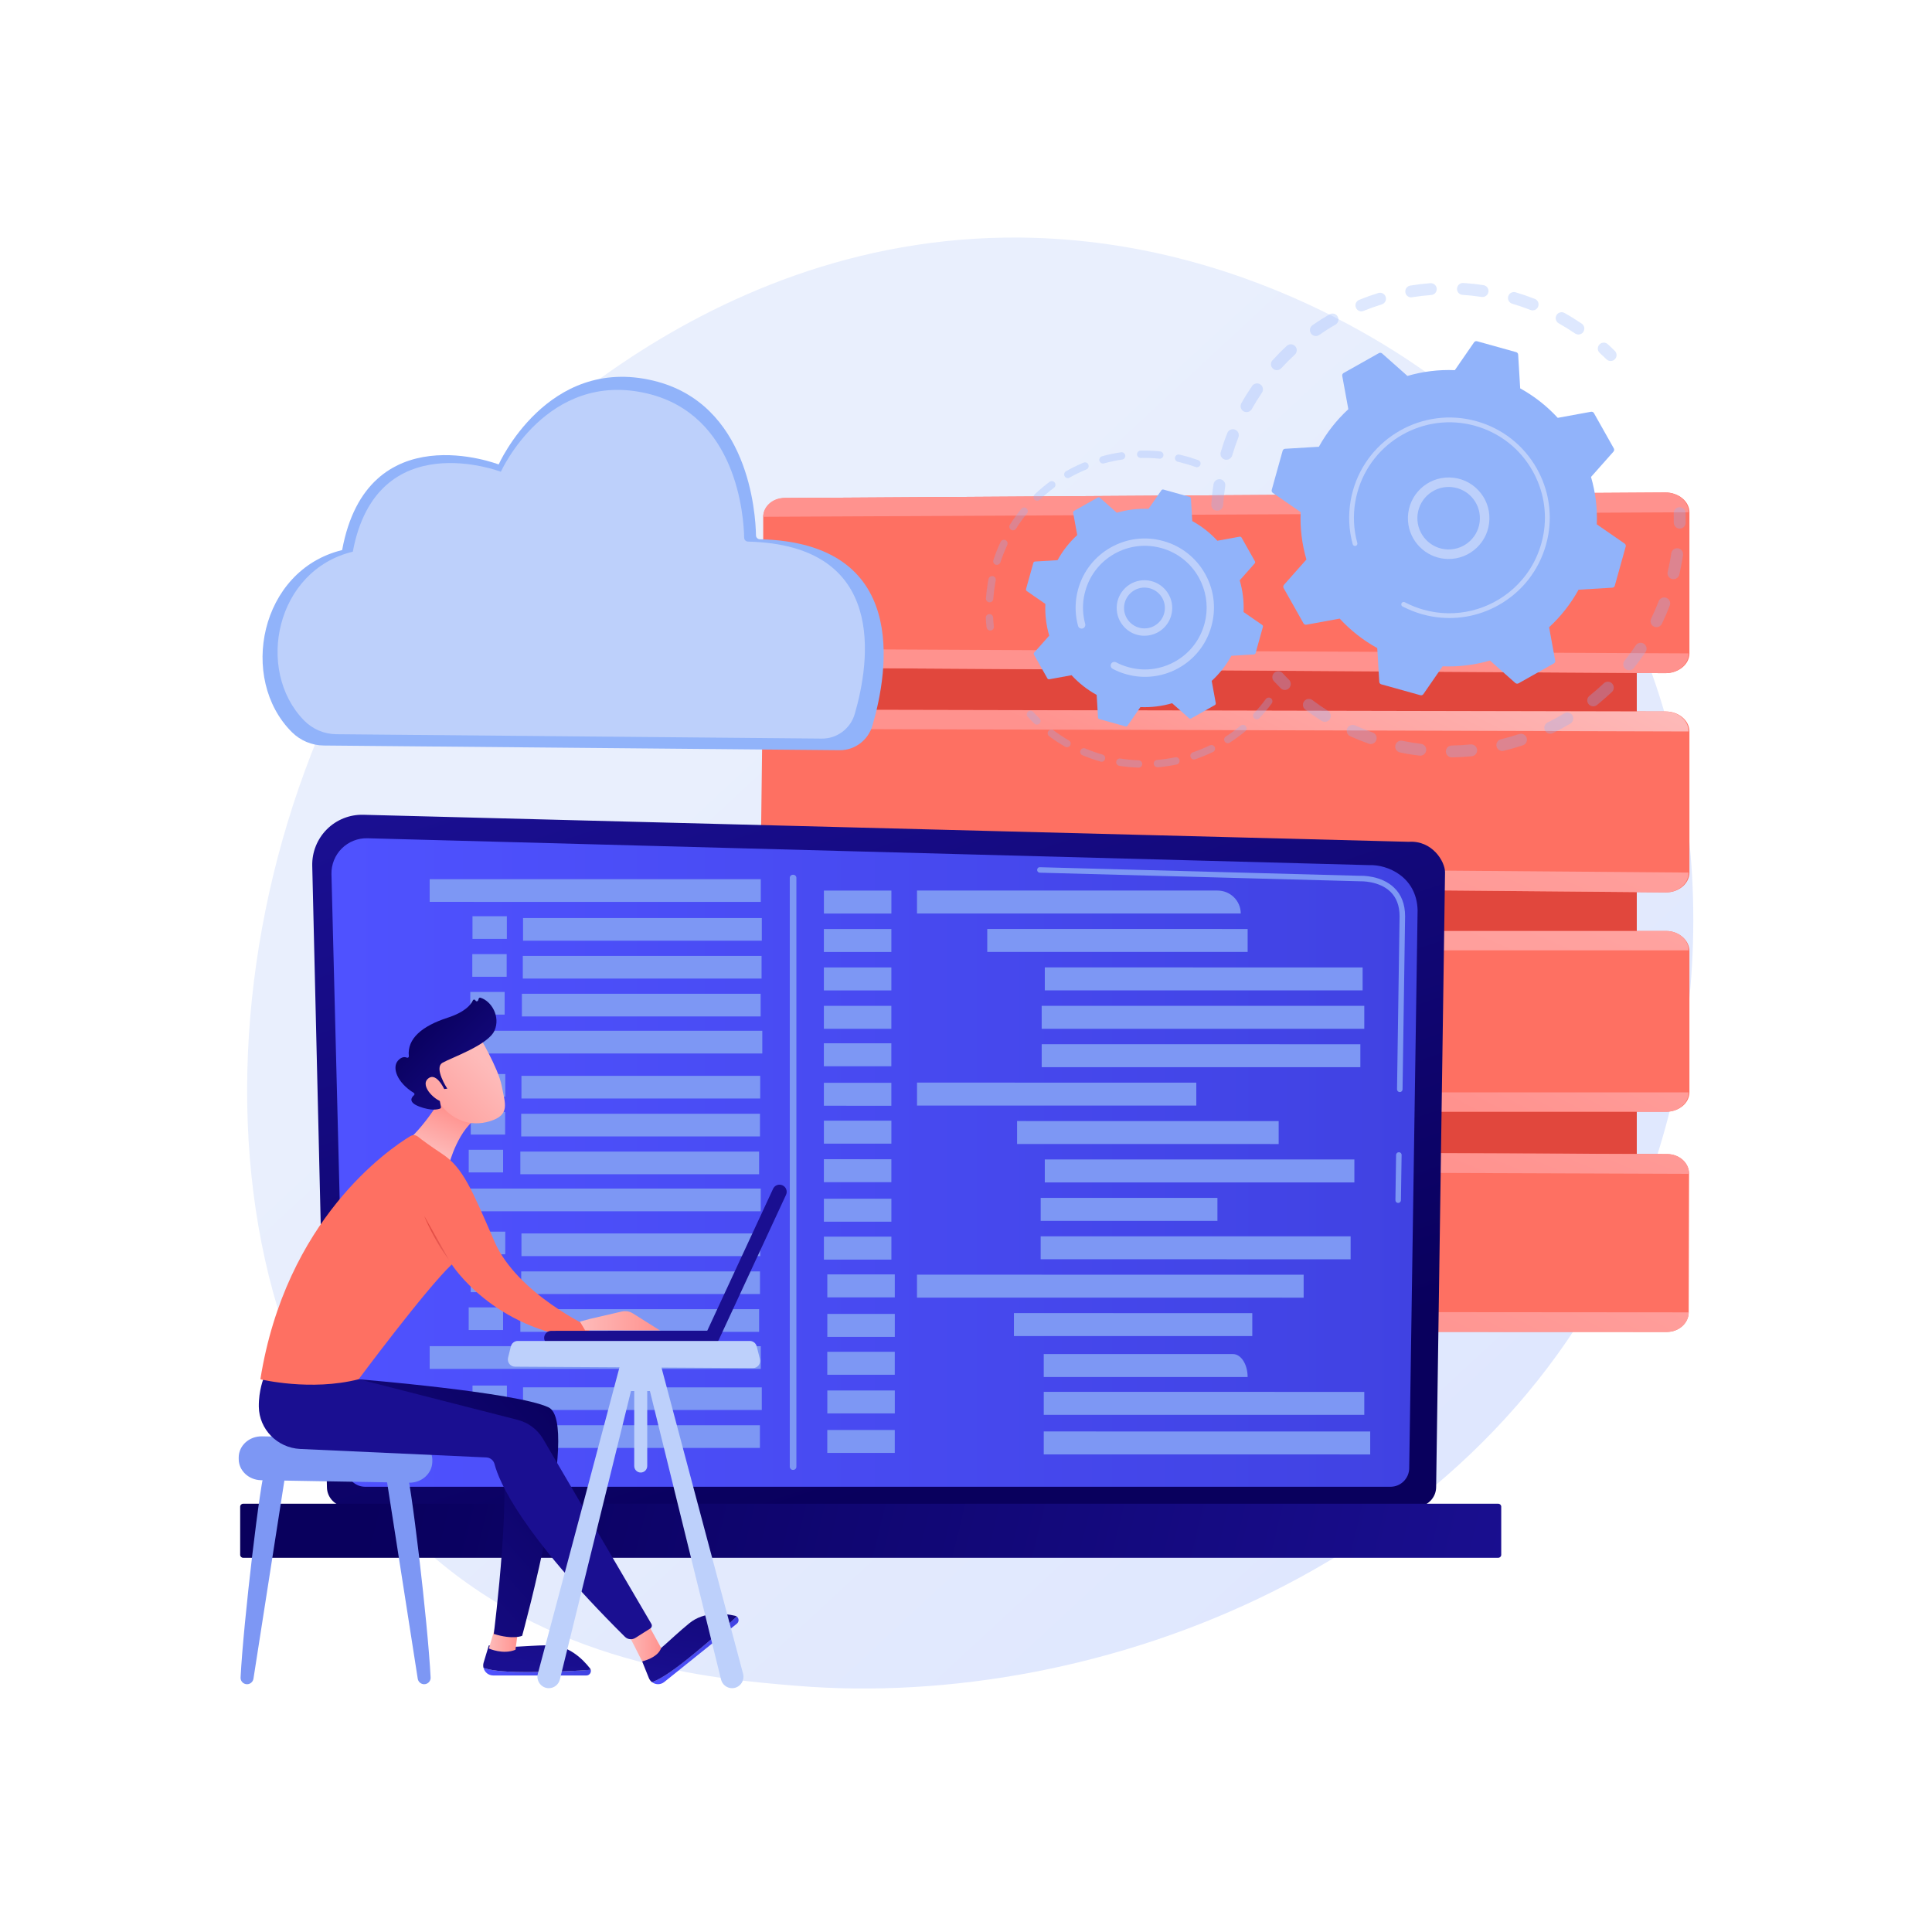 <?xml version="1.0" encoding="utf-8"?>
<!-- Generator: Adobe Illustrator 25.2.1, SVG Export Plug-In . SVG Version: 6.00 Build 0)  -->
<svg version="1.1" xmlns="http://www.w3.org/2000/svg" xmlns:xlink="http://www.w3.org/1999/xlink" x="0px" y="0px"
	 viewBox="0 0 3710 3710" enable-background="new 0 0 3710 3710" xml:space="preserve">
<g id="Background">
</g>
<g id="Illustration">
	<linearGradient id="SVGID_1_" gradientUnits="userSpaceOnUse" x1="3420.526" y1="3604.61" x2="1373.099" y2="1394.689">
		<stop  offset="0" style="stop-color:#DAE3FE"/>
		<stop  offset="1" style="stop-color:#E9EFFD"/>
	</linearGradient>
	<path fill="url(#SVGID_1_)" d="M3135.2,2345.3c-281.3,657.6-1024,940-1605.8,891.9c-158.9-13.1-478.5-39.6-728.1-275.6
		C322,2508.2,395.8,1560.8,854.6,1002.9c59.1-71.8,468.1-553.1,1105.5-546.7c466.6,4.7,794.2,268.3,834,301.2
		c50.3,41.5,161.3,140.1,261.3,296.5C3290.4,1421.3,3311,1934.3,3135.2,2345.3z"/>
	<g>
		<linearGradient id="SVGID_2_" gradientUnits="userSpaceOnUse" x1="2346.343" y1="663.139" x2="2339.606" y2="-448.514">
			<stop  offset="0" style="stop-color:#E1473D"/>
			<stop  offset="1" style="stop-color:#E9605A"/>
		</linearGradient>
		<rect x="1563.2" y="1117.5" fill="url(#SVGID_2_)" width="1579.9" height="1323.9"/>
		<g>
			<linearGradient id="SVGID_3_" gradientUnits="userSpaceOnUse" x1="2045.91" y1="-1558.509" x2="2241.291" y2="132.55">
				<stop  offset="0" style="stop-color:#FF928E"/>
				<stop  offset="1" style="stop-color:#FE7062"/>
			</linearGradient>
			<path fill="url(#SVGID_3_)" d="M3197.9,945.7l-1690.5,10.6c-22.9,0.1-41.8,16.9-41.8,37.5v252.2c0,19.8,17.8,35.9,39.9,36.1
				l1692.5,10.6c25.1,0.2,46.2-16.9,46.2-38V983.7C3244.1,962.6,3223,945.5,3197.9,945.7z"/>
			<g>
				<linearGradient id="SVGID_4_" gradientUnits="userSpaceOnUse" x1="2924.167" y1="-386.296" x2="2499.738" y2="634.354">
					<stop  offset="0" style="stop-color:#FEBBBA"/>
					<stop  offset="1" style="stop-color:#FF928E"/>
				</linearGradient>
				<path fill="url(#SVGID_4_)" d="M3197.1,945.7l-1691.7,10.6c-22.1,0.1-39.9,16.3-39.9,36.1l1777.1-8.7
					C3242.6,962.6,3222.2,945.5,3197.1,945.7z"/>
				<linearGradient id="SVGID_5_" gradientUnits="userSpaceOnUse" x1="2849.324" y1="-74.388" x2="2485.529" y2="900.785">
					<stop  offset="0" style="stop-color:#FEBBBA"/>
					<stop  offset="1" style="stop-color:#FF928E"/>
				</linearGradient>
				<path fill="url(#SVGID_5_)" d="M1505.4,1282.1l1691.7,10.6c25.1,0.2,45.5-16.9,45.5-38l-1777.1-8.7
					C1465.4,1265.8,1483.3,1282,1505.4,1282.1z"/>
			</g>
		</g>
		<g>
			<linearGradient id="SVGID_6_" gradientUnits="userSpaceOnUse" x1="1995.838" y1="-1552.72" x2="2191.219" y2="138.339">
				<stop  offset="0" style="stop-color:#FF928E"/>
				<stop  offset="1" style="stop-color:#FE7062"/>
			</linearGradient>
			<path fill="url(#SVGID_6_)" d="M3199.2,1366.3l-1691.8-3.5c-23.7,0-43.2,17.1-43.5,38.2l-3.2,260.4c-0.2,20.5,18,37.2,40.8,37.4
				l1697.7,14.8c24.4,0.2,45-16.8,45-38v-271.1C3244.1,1383.5,3223.6,1366.4,3199.2,1366.3z"/>
			<g>
				<linearGradient id="SVGID_7_" gradientUnits="userSpaceOnUse" x1="2536.856" y1="1020.009" x2="2284.221" y2="1540.438">
					<stop  offset="0" style="stop-color:#FEBBBA"/>
					<stop  offset="1" style="stop-color:#FF928E"/>
				</linearGradient>
				<path fill="url(#SVGID_7_)" d="M3198.4,1366.3l-1693-3.5c-22.8,0-41.4,16.4-41.7,36.8l1778.8,5
					C3242.6,1383.5,3222.8,1366.4,3198.4,1366.3z"/>
				<linearGradient id="SVGID_8_" gradientUnits="userSpaceOnUse" x1="2927.794" y1="330.464" x2="2281.045" y2="1836.174">
					<stop  offset="0" style="stop-color:#FEBBBA"/>
					<stop  offset="1" style="stop-color:#FF928E"/>
				</linearGradient>
				<path fill="url(#SVGID_8_)" d="M1501.4,1698.8l1696.9,14.8c24.4,0.2,44.2-16.8,44.2-38l-1782-14.3
					C1460.3,1681.9,1478.6,1698.6,1501.4,1698.8z"/>
			</g>
		</g>
		<g>
			<linearGradient id="SVGID_9_" gradientUnits="userSpaceOnUse" x1="1949.336" y1="-1547.352" x2="2144.717" y2="143.705">
				<stop  offset="0" style="stop-color:#FF928E"/>
				<stop  offset="1" style="stop-color:#FE7062"/>
			</linearGradient>
			<path fill="url(#SVGID_9_)" d="M3199.9,1787.8H1509.7c-24.4,0-44.2,18-44.2,40v269.6c0,21.2,19,37.4,42.6,37.4h1691.9
				c23.5,0,44.2-16.2,44.2-37.4v-271.1C3244.1,1805.2,3223.5,1787.8,3199.9,1787.8z"/>
			<g>
				<linearGradient id="SVGID_10_" gradientUnits="userSpaceOnUse" x1="2918.652" y1="493.483" x2="2201.163" y2="2181.094">
					<stop  offset="0" style="stop-color:#FEBBBA"/>
					<stop  offset="1" style="stop-color:#FF928E"/>
				</linearGradient>
				<path fill="url(#SVGID_10_)" d="M3199.9,1787.8H1508.1c-23.5,0-42.6,16.8-42.6,37.1h1777.1
					C3242.6,1804.7,3223.5,1787.8,3199.9,1787.8z"/>
				<linearGradient id="SVGID_11_" gradientUnits="userSpaceOnUse" x1="2879.321" y1="1093.325" x2="2439.735" y2="1937.127">
					<stop  offset="0" style="stop-color:#FEBBBA"/>
					<stop  offset="1" style="stop-color:#FF928E"/>
				</linearGradient>
				<path fill="url(#SVGID_11_)" d="M1508.1,2134.8h1691.9c23.5,0,42.6-16.8,42.6-37.1H1465.4
					C1465.4,2118,1484.5,2134.8,1508.1,2134.8z"/>
			</g>
		</g>
		<g>
			<linearGradient id="SVGID_12_" gradientUnits="userSpaceOnUse" x1="1900.663" y1="-1541.728" x2="2096.044" y2="149.331">
				<stop  offset="0" style="stop-color:#FF928E"/>
				<stop  offset="1" style="stop-color:#FE7062"/>
			</linearGradient>
			<path fill="url(#SVGID_12_)" d="M3201.7,2216.2l-1691.2-6.6c-24.9-0.1-45.1,17.6-45.1,39.6v269.6c0,21.1,19.4,38.3,43.4,38.3
				l1692,0.6c23.1,0,41.9-16.8,42-37.6l0.7-266.2C3243.6,2233.2,3224.9,2216.3,3201.7,2216.2z"/>
			<g>
				<linearGradient id="SVGID_13_" gradientUnits="userSpaceOnUse" x1="2861.561" y1="1039.505" x2="2411.87" y2="2110.682">
					<stop  offset="0" style="stop-color:#FEBBBA"/>
					<stop  offset="1" style="stop-color:#FF928E"/>
				</linearGradient>
				<path fill="url(#SVGID_13_)" d="M3201.7,2216.2l-1692.9-6.6c-24-0.1-43.4,17-43.4,38.2l1778.1,6.3
					C3243.6,2233.2,3224.9,2216.3,3201.7,2216.2z"/>
				<linearGradient id="SVGID_14_" gradientUnits="userSpaceOnUse" x1="2910.124" y1="1422.02" x2="2379.59" y2="2472.982">
					<stop  offset="0" style="stop-color:#FEBBBA"/>
					<stop  offset="1" style="stop-color:#FF928E"/>
				</linearGradient>
				<path fill="url(#SVGID_14_)" d="M1508.8,2557.1l1692,0.6c23.1,0,41.9-16.8,42-37.6l-1777.3-1.4
					C1465.4,2539.9,1484.9,2557,1508.8,2557.1z"/>
			</g>
		</g>
	</g>
	<g>
		<g>
			<g opacity="0.3">
				<path fill="#91B3FA" d="M2335.4,980.6c-5.7-1-9.8-6.1-9.4-12c0.9-12.9,2.3-25.9,4.3-38.7c1-6.2,6.8-10.5,13-9.6
					c0.1,0,0.1,0,0.2,0c6.1,1.1,10.3,6.8,9.3,13c-1.9,12.2-3.2,24.5-4,36.8c-0.4,6.3-5.9,11.1-12.2,10.6
					C2336.2,980.8,2335.8,980.7,2335.4,980.6z M2353.1,882.8c-0.4-0.1-0.9-0.2-1.3-0.3c-6-1.8-9.5-8.2-7.7-14.2
					c3.7-12.4,7.9-24.8,12.7-36.8c2.3-5.9,8.9-8.8,14.8-6.5c5.9,2.3,8.8,8.9,6.5,14.8c-4.5,11.4-8.5,23.2-12,35
					C2364.3,880.4,2358.7,883.7,2353.1,882.8z M2391.8,791.2c-1.3-0.2-2.5-0.6-3.7-1.3c-5.5-3.1-7.4-10.1-4.3-15.6
					c6.3-11.3,13.3-22.4,20.6-33.1c3.6-5.2,10.7-6.5,15.9-3c5.2,3.6,6.5,10.7,3,15.9c-6.9,10.1-13.5,20.7-19.5,31.4
					C2401.3,789.9,2396.5,792,2391.8,791.2z M2450.1,710.7c-2.1-0.4-4.1-1.3-5.7-2.8c-4.7-4.2-5-11.5-0.8-16.1
					c8.7-9.6,17.9-18.9,27.4-27.6c4.6-4.3,11.8-4,16.1,0.6c4.3,4.6,4,11.8-0.6,16.1c-9,8.3-17.8,17.2-26.1,26.2
					C2457.8,710.1,2453.8,711.3,2450.1,710.7z M2524.9,645.1c-2.9-0.5-5.6-2.1-7.4-4.7c-3.6-5.2-2.3-12.3,2.8-15.9
					c10.6-7.4,21.6-14.4,32.8-20.9c5.5-3.2,12.4-1.3,15.6,4.2c3.2,5.5,1.3,12.4-4.2,15.6c-10.7,6.1-21.2,12.8-31.2,19.8
					C2530.8,645,2527.8,645.6,2524.9,645.1z M2612.3,597.7c-3.8-0.6-7.1-3.2-8.6-7c-2.4-5.8,0.4-12.5,6.3-14.9
					c12-4.9,24.3-9.3,36.7-13.1c6-1.9,12.4,1.5,14.3,7.5c1.9,6-1.5,12.4-7.5,14.3c-11.7,3.6-23.4,7.8-34.8,12.4
					C2616.5,597.9,2614.4,598.1,2612.3,597.7z M3029.1,642.2c-1.6-0.3-3.1-0.9-4.5-1.8c-10.1-6.9-20.7-13.5-31.4-19.5
					c-5.5-3.1-7.5-10-4.4-15.5c3.1-5.5,10-7.5,15.5-4.4c11.3,6.3,22.4,13.2,33.1,20.5c5.2,3.5,6.6,10.6,3,15.9
					C3037.9,641.2,3033.4,642.9,3029.1,642.2z M2708,570.9c-4.7-0.8-8.5-4.5-9.3-9.4c-1-6.2,3.2-12.1,9.4-13.1
					c12.8-2.1,25.8-3.6,38.6-4.6c6.3-0.4,11.8,4.2,12.2,10.5c0.5,6.3-4.2,11.8-10.5,12.2c-12.2,0.9-24.6,2.4-36.7,4.3
					C2710.5,571.1,2709.2,571.1,2708,570.9z M2941.1,595.8c-0.7-0.1-1.5-0.3-2.2-0.6c-11.4-4.5-23.2-8.5-35-12
					c-6-1.8-9.5-8.1-7.7-14.2c1.8-6,8.1-9.5,14.2-7.7c12.4,3.7,24.8,7.9,36.8,12.6c5.9,2.3,8.8,8.9,6.5,14.8
					C2951.7,593.9,2946.4,596.8,2941.1,595.8z M2807.3,566.1c-5.7-1-9.8-6.1-9.4-12c0.4-6.3,5.8-11.1,12.1-10.7
					c12.9,0.8,25.9,2.2,38.7,4.2c0.1,0,0.2,0,0.2,0c6.1,1.1,10.3,6.8,9.3,13c-0.9,6.2-6.8,10.5-13,9.6c-12.2-1.8-24.5-3.2-36.8-4
					C2808.1,566.2,2807.7,566.2,2807.3,566.1z"/>
				<path fill="#91B3FA" d="M3091,693.1c-2.2-0.4-4.3-1.4-6.1-3.1c-4.2-4.1-8.5-8.2-12.9-12.2c-4.7-4.2-5-11.5-0.8-16.1
					c4.2-4.7,11.5-5,16.1-0.8c4.6,4.2,9.2,8.5,13.6,12.9c4.5,4.4,4.5,11.7,0.1,16.1C3098.4,692.6,3094.6,693.7,3091,693.1z"/>
			</g>
			<g opacity="0.3">
				<path fill="#91B3FA" d="M3223.6,1014.9c-5.4-0.9-9.5-5.7-9.5-11.4c0.1-5.9,0-11.9-0.1-17.8c-0.2-6.3,4.8-11.6,11.1-11.7
					c6.3-0.2,11.6,4.8,11.7,11.1c0.2,6.2,0.2,12.5,0.2,18.7c-0.1,6.3-5.3,11.3-11.6,11.3C3224.8,1015,3224.2,1015,3223.6,1014.9z"/>
				<path fill="#91B3FA" d="M2703.8,1447.9c-5.2-0.9-10.4-1.9-15.5-3c-6.2-1.3-10.1-7.3-8.9-13.5c1.3-6.2,7.4-10.2,13.5-8.9
					c12,2.5,24,4.5,35.9,5.9c6.3,0.8,10.7,6.5,9.9,12.7c-0.8,6.3-6.5,10.7-12.7,9.9C2718.6,1450.2,2711.1,1449.1,2703.8,1447.9z
					 M2630.2,1428.6c-0.6-0.1-1.3-0.3-1.9-0.5c-12-4.3-24-9.1-35.5-14.3c-5.7-2.6-8.3-9.4-5.7-15.1c2.6-5.7,9.4-8.3,15.1-5.7
					c11,5,22.4,9.5,33.8,13.6c5.9,2.1,9.1,8.6,6.9,14.6C2641,1426.5,2635.6,1429.6,2630.2,1428.6z M2786,1454.3
					c-5.3-0.9-9.4-5.5-9.5-11.1c-0.1-6.3,4.9-11.5,11.2-11.6c12.1-0.2,24.3-0.9,36.3-2.1c6.3-0.6,11.9,4,12.5,10.2
					c0.6,6.3-4,11.9-10.2,12.5c-12.7,1.3-25.5,2-38.2,2.2C2787.4,1454.5,2786.7,1454.4,2786,1454.3z M2542.1,1386
					c-1.4-0.2-2.8-0.8-4.1-1.6c-10.8-6.8-21.4-14.1-31.5-21.8c-5-3.8-6-11-2.2-16c3.8-5,11-6,16-2.2c9.6,7.3,19.7,14.2,29.9,20.7
					c5.3,3.4,6.9,10.4,3.6,15.7C2551.2,1384.9,2546.5,1386.8,2542.1,1386z M2883,1442c-4.3-0.8-8.1-4-9.2-8.6
					c-1.5-6.1,2.3-12.3,8.4-13.8c11.7-2.8,23.5-6.2,35-10c6-2,12.4,1.2,14.4,7.2c2,6-1.2,12.4-7.2,14.4c-12.1,4-24.5,7.6-36.8,10.5
					C2886,1442.3,2884.5,1442.3,2883,1442z M2975,1408.8c-3.5-0.6-6.6-2.8-8.3-6.2c-2.8-5.7-0.5-12.5,5.2-15.3
					c10.8-5.3,21.6-11.2,31.9-17.4c5.4-3.3,12.4-1.5,15.7,3.9c3.2,5.4,1.5,12.4-3.9,15.7c-10.9,6.5-22.2,12.7-33.6,18.3
					C2979.7,1408.9,2977.3,1409.2,2975,1408.8z M3057.5,1356.2c-2.6-0.5-5.1-1.8-7-4.1c-3.9-4.9-3.2-12.1,1.8-16
					c9.4-7.6,18.7-15.6,27.4-23.9c4.6-4.3,11.8-4.2,16.1,0.4c4.3,4.6,4.2,11.8-0.4,16.1c-9.2,8.7-18.9,17.2-28.8,25.2
					C3064,1356,3060.6,1356.8,3057.5,1356.2z M3126.6,1287c-1.8-0.3-3.6-1.1-5.2-2.3c-4.9-3.9-5.7-11.1-1.8-16
					c7.5-9.5,14.8-19.3,21.5-29.4c3.5-5.2,10.6-6.6,15.8-3.1c5.2,3.5,6.7,10.6,3.1,15.8c-7.1,10.6-14.7,21-22.6,30.9
					C3134.8,1286.2,3130.6,1287.6,3126.6,1287z M3178.9,1204.2c-1-0.2-2.1-0.5-3-1c-5.7-2.7-8-9.6-5.3-15.2
					c5.3-10.9,10.1-22.1,14.5-33.4c2.3-5.9,8.9-8.8,14.8-6.6c5.9,2.3,8.8,8.9,6.6,14.8c-4.6,11.9-9.7,23.7-15.2,35.1
					C3188.8,1202.6,3183.8,1205,3178.9,1204.2z M3211.6,1112c-0.2,0-0.5-0.1-0.7-0.1c-6.1-1.4-9.9-7.6-8.5-13.7
					c2-8.7,3.9-17.5,5.4-26.2c0.5-3.2,1.1-6.3,1.5-9.5c0.9-6.2,6.8-10.5,13-9.6c6.3,0.8,10.5,6.8,9.6,13c-0.5,3.3-1,6.7-1.6,10
					c-1.6,9.2-3.5,18.5-5.6,27.6C3223.3,1109.3,3217.5,1113,3211.6,1112z"/>
				<path fill="#91B3FA" d="M2465.4,1324.8c-2.2-0.4-4.4-1.4-6.1-3.2c-4.4-4.4-8.7-8.9-13-13.5c-4.3-4.6-4-11.9,0.6-16.1
					c4.6-4.3,11.8-4,16.1,0.6c4,4.4,8.2,8.7,12.3,12.8c4.5,4.4,4.5,11.7,0,16.1C2472.7,1324.3,2468.9,1325.4,2465.4,1324.8z"/>
			</g>
			<g>
				<path fill="#91B3FA" d="M2503.1,1197c1.1,2,3.4,3,5.6,2.6l63.9-11.7c20.5,22.3,44.7,41.5,72.1,56.6l3.9,64.8
					c0.1,2.3,1.7,4.2,3.9,4.8l75,20.9c2.2,0.6,4.5-0.2,5.8-2.1l36.9-53.4c31.2,1.3,61.9-2.6,91-11.1l48.6,43.1
					c1.7,1.5,4.2,1.8,6.2,0.7l67.8-38.2c2-1.1,3-3.4,2.6-5.6l-11.7-63.9c22.3-20.5,41.5-44.8,56.6-72.1l64.8-3.9
					c2.3-0.1,4.2-1.7,4.8-3.9l20.9-75c0.6-2.2-0.2-4.5-2.1-5.8l-53.4-36.9c1.3-31.2-2.6-61.9-11.1-91l43.1-48.6
					c1.5-1.7,1.8-4.2,0.7-6.2l-38.2-67.8c-1.1-2-3.4-3-5.6-2.6l-63.9,11.7c-20.5-22.3-44.7-41.5-72.1-56.6l-3.9-64.8
					c-0.1-2.3-1.7-4.2-3.9-4.8l-75-20.9c-2.2-0.6-4.5,0.2-5.8,2.1l-36.9,53.4c-31.2-1.3-61.9,2.6-91,11.1l-48.6-43.1
					c-1.7-1.5-4.2-1.8-6.2-0.7l-67.8,38.2c-2,1.1-3,3.4-2.6,5.6l11.7,63.9c-22.3,20.5-41.5,44.8-56.6,72.1l-64.8,3.9
					c-2.3,0.1-4.2,1.7-4.8,3.9l-20.9,75c-0.6,2.2,0.2,4.5,2.1,5.8l53.4,36.9c-1.3,31.2,2.6,61.9,11.1,91l-43.1,48.6
					c-1.5,1.7-1.8,4.2-0.7,6.2L2503.1,1197z"/>
				<g>
					<path fill="#BDD0FB" d="M2768.5,1072.3c-37.6-6.5-65.9-39.8-64.9-79.1c1.1-43.2,37.1-77.4,80.2-76.3
						c20.9,0.5,40.4,9.1,54.8,24.3c14.4,15.1,22.1,35,21.5,55.9c-1.1,43.2-37.1,77.4-80.2,76.3
						C2776,1073.3,2772.2,1072.9,2768.5,1072.3z M2792.2,936c-2.9-0.5-5.9-0.8-8.9-0.9c-33.1-0.8-60.7,25.4-61.5,58.5
						c-0.8,33.1,25.4,60.7,58.5,61.5c33.1,0.8,60.7-25.4,61.5-58.5c0.4-16-5.5-31.3-16.5-42.9C2816.4,944.3,2804.8,938.2,2792.2,936
						z"/>
				</g>
				<path fill="#BDD0FB" d="M2750.8,1184c-6.5-1.1-12.9-2.6-19.3-4.3l0,0c-2-0.6-4-1.2-6-1.8c-9.8-3.1-19.4-7-28.6-11.5
					c-0.1-0.1-0.2-0.1-0.4-0.2c-0.4-0.2-0.7-0.4-1.1-0.5c-0.7-0.3-1.4-0.7-2.1-1.1c-1.8-0.9-2.7-2.9-2.4-4.8
					c0.1-0.5,0.2-0.9,0.5-1.4c1.2-2.2,3.9-3.1,6.2-1.9c11.5,6,23.7,10.9,36.3,14.4c62.6,17.5,126.8,0.1,171.9-40.3
					c25.1-22.5,44.3-52.2,54-87c1.7-6.1,3.1-12.2,4.2-18.4c7.2-41.5-0.1-83.8-21-120.9c-24-42.7-63.3-73.4-110.4-86.6
					c-97.4-27.2-198.7,29.9-225.9,127.3c-1.7,6-3,12.1-4.1,18.2c-4.6,26.4-3.3,53.6,3.8,79.5c0.2,0.7,0.2,1.3,0.1,2
					c-0.3,1.7-1.5,3.1-3.3,3.6c-2.4,0.7-4.9-0.8-5.6-3.2c-7.5-27.2-8.8-55.7-4-83.5c1.1-6.4,2.5-12.8,4.3-19.1
					c28.5-102.2,134.9-162.2,237.2-133.7c49.5,13.8,90.7,46.1,116,90.9c22,39,29.6,83.4,22.1,126.9c-1.1,6.5-2.6,12.9-4.4,19.3
					c-13.8,49.5-46.1,90.7-90.9,116C2838.8,1183.9,2794.3,1191.5,2750.8,1184z"/>
			</g>
		</g>
		<g>
			<g opacity="0.3">
				<path fill="#91B3FA" d="M1900.3,1210.7c-3-0.5-5.4-3-5.8-6.1c-0.7-5.9-1.2-12-1.5-18c-0.2-3.9,2.8-7.2,6.7-7.4
					c3.9-0.2,7.2,2.8,7.4,6.7c0.3,5.7,0.8,11.5,1.4,17.1c0.4,3.9-2.3,7.4-6.2,7.8C1901.7,1210.8,1901,1210.8,1900.3,1210.7z"/>
				<path fill="#91B3FA" d="M1899.1,1156.5c-3.5-0.6-6.1-3.8-5.8-7.4c0.7-10.3,2-20.6,3.7-30.8c0.4-2.1,0.8-4.3,1.2-6.4
					c0.7-3.8,4.6-6.1,8.3-5.6c3.8,0.7,6.3,4.4,5.6,8.3c-0.4,2-0.8,4.1-1.1,6.1c-1.7,9.7-2.9,19.6-3.6,29.4c-0.3,3.9-3.6,6.8-7.5,6.5
					C1899.6,1156.5,1899.4,1156.5,1899.1,1156.5z M1913.1,1084.6c-0.3-0.1-0.7-0.1-1-0.2c-3.7-1.2-5.7-5.2-4.5-8.9
					c3.9-11.9,8.5-23.6,13.8-34.9c1.6-3.5,5.9-5,9.4-3.4c3.5,1.7,5.1,5.8,3.4,9.4c-5,10.8-9.4,22-13.1,33.3
					C1919.9,1083.2,1916.5,1085.2,1913.1,1084.6z M1944.1,1018.3c-0.9-0.2-1.7-0.5-2.6-1c-3.3-2.1-4.3-6.4-2.2-9.7
					c6.6-10.6,14-20.8,21.9-30.5c2.5-3,6.9-3.5,9.9-1c3,2.5,3.5,6.9,1,9.9c-7.5,9.2-14.6,19-20.9,29.1
					C1949.7,1017.6,1946.8,1018.8,1944.1,1018.3z M1990.5,961.6c-1.4-0.2-2.8-0.9-3.9-2.1c-2.7-2.8-2.6-7.3,0.2-10
					c9-8.6,18.7-16.8,28.7-24.2c3.1-2.3,7.5-1.7,9.9,1.5c2.3,3.1,1.7,7.5-1.5,9.9c-9.5,7.1-18.8,14.8-27.4,23.1
					C1994.9,961.4,1992.6,962,1990.5,961.6z M2049.3,918c-2-0.3-3.9-1.6-4.9-3.5c-1.9-3.4-0.7-7.7,2.7-9.6
					c10.9-6.2,22.2-11.7,33.7-16.5c3.6-1.5,7.7,0.2,9.2,3.8c1.5,3.6-0.2,7.7-3.8,9.2c-11,4.6-21.8,9.8-32.2,15.7
					C2052.5,918,2050.8,918.3,2049.3,918z M2116.8,890c-2.6-0.4-4.8-2.4-5.6-5.1c-1-3.7,1.2-7.6,4.9-8.7c12-3.3,24.4-5.9,36.7-7.7
					c3.9-0.6,7.4,2.1,8,6c0.6,3.8-2.1,7.4-5.9,8c-11.8,1.7-23.5,4.2-35,7.4C2118.9,890.1,2117.8,890.2,2116.8,890z M2189.2,879.3
					c-3.3-0.6-5.8-3.4-5.8-6.8c-0.1-3.9,3-7.1,6.9-7.2c12.4-0.3,25.1,0.2,37.5,1.5c3.9,0.5,6.7,3.9,6.3,7.7
					c-0.4,3.9-3.9,6.7-7.7,6.3c-11.9-1.2-23.9-1.7-35.8-1.4C2190.1,879.5,2189.6,879.4,2189.2,879.3z M2297.2,897.1
					c-0.4-0.1-0.8-0.2-1.2-0.3c-9.7-3.5-19.7-6.5-29.8-9c-1.5-0.4-3-0.7-4.5-1.1c-3.8-0.9-6.2-4.6-5.3-8.4c0.9-3.8,4.7-6.3,8.4-5.3
					c1.6,0.4,3.2,0.7,4.8,1.1c10.6,2.6,21.1,5.8,31.2,9.4c3.7,1.3,5.6,5.4,4.2,9C2303.9,895.8,2300.5,897.7,2297.2,897.1z"/>
			</g>
			<g opacity="0.3">
				<path fill="#91B3FA" d="M2149.3,1470.6c-3.8-0.7-6.4-4.2-5.8-8.1c0.6-3.8,4.2-6.5,8.1-5.9c11.6,1.8,23.4,3,35,3.4
					c3.9,0.2,6.9,3.4,6.8,7.3c-0.1,3.9-3.4,6.9-7.3,6.8C2173.9,1473.7,2161.6,1472.5,2149.3,1470.6
					C2149.4,1470.6,2149.4,1470.6,2149.3,1470.6z M2114.1,1462.7c-0.3,0-0.5-0.1-0.7-0.2c-11.8-3.4-23.5-7.5-34.8-12.2
					c-3.6-1.5-5.3-5.6-3.8-9.2c1.5-3.6,5.7-5.3,9.2-3.8c10.8,4.5,22,8.5,33.2,11.7c3.7,1.1,5.9,5,4.8,8.7
					C2121.1,1461.2,2117.6,1463.3,2114.1,1462.7z M2221.3,1473.2c-3.1-0.5-5.5-3.1-5.8-6.3c-0.3-3.9,2.5-7.3,6.4-7.6
					c11.7-1,23.4-2.7,34.8-5.1c3.8-0.8,7.5,1.6,8.3,5.5c0.8,3.8-1.6,7.5-5.5,8.4c-12,2.5-24.3,4.3-36.5,5.4
					C2222.5,1473.3,2221.9,1473.3,2221.3,1473.2z M2047.8,1434.8c-0.8-0.1-1.6-0.4-2.3-0.8c-10.7-6.1-21-12.9-30.9-20.3
					c-3.1-2.3-3.7-6.8-1.4-9.9c2.3-3.1,6.8-3.7,9.9-1.4c9.4,7,19.3,13.5,29.4,19.4c3.4,1.9,4.5,6.2,2.6,9.6
					C2053.6,1434,2050.6,1435.3,2047.8,1434.8z M2291.7,1458.4c-2.5-0.4-4.6-2.1-5.5-4.7c-1.3-3.7,0.7-7.7,4.4-9
					c11.1-3.8,22-8.3,32.6-13.4c3.5-1.7,7.7-0.2,9.4,3.3c1.7,3.5,0.2,7.7-3.3,9.4c-11.1,5.3-22.5,10-34.1,14
					C2294,1458.5,2292.8,1458.6,2291.7,1458.4z M2356.5,1427.1c-1.9-0.3-3.6-1.4-4.7-3.1c-2.1-3.3-1.2-7.6,2.1-9.7
					c9.9-6.3,19.4-13.3,28.4-20.8c3-2.5,7.5-2.1,9.9,0.9c2.5,3,2.1,7.4-0.9,9.9c-9.4,7.8-19.5,15.1-29.8,21.8
					C2360,1427.1,2358.2,1427.4,2356.5,1427.1z M2412,1381.2c-1.3-0.2-2.6-0.8-3.6-1.8c-2.8-2.7-2.9-7.1-0.3-10
					c8.1-8.5,15.7-17.6,22.6-27c2.3-3.1,6.7-3.8,9.9-1.5c3.1,2.3,3.8,6.7,1.5,9.9c-7.3,9.8-15.3,19.4-23.7,28.3
					C2416.7,1380.9,2414.3,1381.6,2412,1381.2z"/>
				<path fill="#91B3FA" d="M1989.9,1391.4c-1.3-0.2-2.6-0.9-3.7-1.9c-4.3-4.2-8.6-8.5-12.6-12.9c-2.6-2.9-2.5-7.3,0.4-10
					c2.9-2.6,7.3-2.5,10,0.4c3.8,4.2,7.9,8.3,12,12.3c2.8,2.7,2.9,7.2,0.2,10C1994.5,1391,1992.1,1391.7,1989.9,1391.4z"/>
			</g>
			<g>
				<path fill="#91B3FA" d="M2011.2,1302.6c0.7,1.3,2.3,2,3.8,1.8l42.7-7.8c13.7,14.9,29.9,27.8,48.2,37.8l2.6,43.3
					c0.1,1.5,1.1,2.8,2.6,3.2l50.2,14c1.5,0.4,3-0.2,3.9-1.4l24.7-35.7c20.9,0.9,41.4-1.7,60.9-7.4l32.5,28.8c1.1,1,2.8,1.2,4.1,0.4
					l45.4-25.6c1.3-0.7,2-2.3,1.8-3.8l-7.8-42.7c14.9-13.7,27.8-29.9,37.8-48.2l43.3-2.6c1.5-0.1,2.8-1.1,3.2-2.6l14-50.2
					c0.4-1.5-0.2-3-1.4-3.9l-35.7-24.7c0.9-20.9-1.7-41.4-7.4-60.9l28.8-32.5c1-1.1,1.2-2.8,0.4-4.1l-25.6-45.4
					c-0.7-1.3-2.3-2-3.8-1.8l-42.7,7.8c-13.7-14.9-29.9-27.8-48.2-37.8l-2.6-43.3c-0.1-1.5-1.1-2.8-2.6-3.2l-50.2-14
					c-1.5-0.4-3,0.2-3.9,1.4l-24.7,35.7c-20.9-0.9-41.4,1.7-60.9,7.4l-32.5-28.8c-1.1-1-2.8-1.2-4.1-0.4l-45.4,25.6
					c-1.3,0.7-2,2.3-1.8,3.8l7.8,42.7c-14.9,13.7-27.8,29.9-37.8,48.2l-43.3,2.6c-1.5,0.1-2.8,1.1-3.2,2.6l-14,50.2
					c-0.4,1.5,0.2,3,1.4,3.9l35.7,24.7c-0.9,20.9,1.7,41.4,7.4,60.9l-28.8,32.5c-1,1.1-1.2,2.8-0.4,4.1L2011.2,1302.6z"/>
				<g>
					<path fill="#BDD0FB" d="M2188.5,1220.1c-11.2-1.9-21.5-7.4-29.4-15.8c-9.8-10.3-15-23.8-14.7-38.1c0.7-29.4,25.2-52.7,54.6-52
						c29.4,0.8,52.7,25.2,52,54.6c-0.4,14.2-6.2,27.5-16.5,37.3c-10.3,9.8-23.8,15-38.1,14.7
						C2193.7,1220.8,2191.1,1220.5,2188.5,1220.1z M2204.4,1128.9c-1.9-0.3-3.8-0.5-5.7-0.6c-21.6-0.5-39.6,16.6-40.2,38.2
						c-0.3,10.5,3.6,20.4,10.8,28c7.2,7.6,17,11.9,27.4,12.2l0,0c10.5,0.3,20.4-3.6,28-10.8c7.6-7.2,11.9-17,12.2-27.4
						C2237.4,1148.9,2223.3,1132.2,2204.4,1128.9z"/>
				</g>
				<path fill="#BDD0FB" d="M2176.1,1297.8c-4.4-0.8-8.8-1.8-13.2-3c-8.7-2.4-17.2-5.7-25.2-9.9c-0.4-0.2-0.7-0.4-1.1-0.6
					c-2.8-1.5-4.2-4.5-3.7-7.4c0.1-0.7,0.4-1.4,0.7-2.1c1.8-3.4,6.1-4.7,9.5-3c7.4,3.9,15.4,7.1,23.5,9.3l0,0
					c0.4,0.1,0.9,0.2,1.3,0.4c19.3,5.2,39.2,5.4,58.1,0.8c10.3-2.5,20.3-6.3,29.8-11.6c0.1,0,0.2-0.1,0.2-0.1
					c0.2-0.1,0.5-0.3,0.7-0.4c27.6-15.6,47.5-41,56-71.5c1.1-4,2-7.9,2.7-11.9c4.6-26.8-0.1-54.2-13.6-78.3
					c-15.6-27.6-41-47.5-71.5-56c-30.5-8.5-62.6-4.6-90.2,10.9c-27.6,15.6-47.5,41-56,71.5c-1.1,3.9-2,7.8-2.7,11.8
					c-3,17.1-2.1,34.7,2.5,51.5c0.3,1,0.3,2.1,0.1,3.1c-0.5,2.6-2.4,4.9-5.1,5.6c-3.8,1-7.6-1.2-8.7-4.9
					c-5.2-18.8-6.1-38.4-2.8-57.6c0.8-4.4,1.8-8.8,3-13.2c9.5-34.2,31.8-62.6,62.7-80c30.9-17.4,66.7-21.8,100.9-12.2
					c34.2,9.5,62.6,31.8,80,62.7c15.2,26.9,20.4,57.5,15.2,87.6c-0.8,4.5-1.8,8.9-3,13.3C2308.1,1268.8,2242.4,1309.3,2176.1,1297.8
					z"/>
			</g>
		</g>
	</g>
	<g>
		
			<linearGradient id="SVGID_15_" gradientUnits="userSpaceOnUse" x1="-724.632" y1="2802.693" x2="-239.531" y2="1347.386" gradientTransform="matrix(-1 0 0 1 1155.777 0)">
			<stop  offset="0" style="stop-color:#09005D"/>
			<stop  offset="1" style="stop-color:#1A0F91"/>
		</linearGradient>
		<path fill="url(#SVGID_15_)" d="M627.8,2855.5c0,20.9,17.1,37.9,38,37.9h2054c20.9,0,38-17.1,38-37.9l17.1-1180.4
			c0-20.9-24.6-61.6-69.7-58.6l-2007.4-51.9c-26.2-0.7-51.6,9.4-70.1,27.9s-28.7,43.8-28.1,70L627.8,2855.5z"/>
		<linearGradient id="SVGID_16_" gradientUnits="userSpaceOnUse" x1="636.705" y1="2232.317" x2="2722.312" y2="2232.317">
			<stop  offset="0" style="stop-color:#4F52FF"/>
			<stop  offset="1" style="stop-color:#4042E2"/>
		</linearGradient>
		<path fill="url(#SVGID_16_)" d="M665.3,2819.1c0,19.8,16.2,35.9,35.9,35.9h1969c19.8,0,35.9-16.2,35.9-35.9l16.1-1071.5
			c-1.9-64.5-58.4-87.7-92.7-86.3l-1923.9-51.6c-18.4-0.5-36.2,6.6-49.3,19.6c-13,13-20.2,30.8-19.8,49.2L665.3,2819.1z"/>
		<g>
			<path fill="#7D97F4" d="M2684.9,2310C2684.9,2310,2684.9,2310,2684.9,2310c-3,0-5.3-2.4-5.3-5.3l1.3-86.9c0-2.9,2.4-5.2,5.3-5.2
				c0,0,0.1,0,0.1,0c2.9,0,5.3,2.4,5.2,5.3l-1.3,86.9C2690.1,2307.7,2687.8,2310,2684.9,2310z"/>
			<path fill="#7D97F4" d="M2688,2097.1C2688,2097.1,2688,2097.1,2688,2097.1c-3,0-5.3-2.4-5.3-5.3l4.9-332.8
				c-0.1-19.8-6.1-35.6-17.8-46.8c-21.9-21-56.7-19.9-58.2-19.9l-614.9-16.5c-2.9-0.1-5.2-2.5-5.1-5.4c0.1-2.9,2.3-5.4,5.4-5.1
				l614.5,16.5c3.8-0.2,40.9-0.9,65.6,22.8c13.9,13.3,21,31.6,21.1,54.5l-4.9,332.9C2693.3,2094.8,2690.9,2097.1,2688,2097.1z"/>
		</g>
		
			<linearGradient id="SVGID_17_" gradientUnits="userSpaceOnUse" x1="404.372" y1="2715.638" x2="-1756.359" y2="3241.221" gradientTransform="matrix(-1 0 0 1 1155.777 0)">
			<stop  offset="0" style="stop-color:#09005D"/>
			<stop  offset="1" style="stop-color:#1A0F91"/>
		</linearGradient>
		<path fill="url(#SVGID_17_)" d="M466.9,2991.4h2410.2c3.1,0,5.7-2.5,5.7-5.7v-92.4c0-3.1-2.5-5.7-5.7-5.7H466.9
			c-3.1,0-5.7,2.5-5.7,5.7v92.4C461.2,2988.9,463.8,2991.4,466.9,2991.4z"/>
		<g>
			
				<rect x="1124.2" y="1683.2" transform="matrix(3.903452e-05 -1 1 3.903452e-05 -855.201 3147.079)" fill="#7D97F4" width="43.6" height="635.8"/>
			
				<rect x="1121.2" y="1392.2" transform="matrix(3.903452e-05 -1 1 3.903452e-05 -567.121 2853.02)" fill="#7D97F4" width="43.6" height="635.8"/>
			
				<rect x="1211.8" y="1555.4" transform="matrix(3.903613e-05 -1 1 3.903613e-05 -551.056 3018.118)" fill="#7D97F4" width="43.5" height="458.5"/>
			
				<rect x="918.5" y="1748.1" transform="matrix(3.903604e-05 -1 1 3.903604e-05 -840.845 2721.346)" fill="#7D97F4" width="43.5" height="66"/>
			
				<rect x="1211.4" y="1628.2" transform="matrix(3.903613e-05 -1 1 3.903613e-05 -624.314 3090.455)" fill="#7D97F4" width="43.5" height="458.5"/>
			
				<rect x="918.2" y="1820.9" transform="matrix(3.903613e-05 -1 1 3.903613e-05 -913.972 2793.812)" fill="#7D97F4" width="43.5" height="66"/>
			
				<rect x="1209.7" y="1700.8" transform="matrix(3.903604e-05 -1 1 3.903604e-05 -698.677 3161.447)" fill="#7D97F4" width="43.5" height="458.5"/>
			
				<rect x="914.3" y="1893.6" transform="matrix(3.673989e-05 -1 1 3.673989e-05 -990.569 2862.573)" fill="#7D97F4" width="43.5" height="66"/>
			
				<rect x="1121.2" y="1986.3" transform="matrix(3.673837e-05 -1 1 3.673837e-05 -1161.269 3447.116)" fill="#7D97F4" width="43.6" height="635.8"/>
			
				<rect x="1208.8" y="1858.4" transform="matrix(3.673980e-05 -1 1 3.673980e-05 -857.124 3318.155)" fill="#7D97F4" width="43.5" height="458.5"/>
			
				<rect x="915.5" y="2051.2" transform="matrix(3.903604e-05 -1 1 3.903604e-05 -1146.915 3021.377)" fill="#7D97F4" width="43.5" height="66"/>
			
				<rect x="1208.3" y="1931.2" transform="matrix(3.673980e-05 -1 1 3.673980e-05 -930.382 3390.491)" fill="#7D97F4" width="43.5" height="458.5"/>
			
				<rect x="915.2" y="2124" transform="matrix(3.673980e-05 -1 1 3.673980e-05 -1220.041 3093.849)" fill="#7D97F4" width="43.5" height="66"/>
			
				<rect x="1206.7" y="2003.9" transform="matrix(3.673989e-05 -1 1 3.673989e-05 -1004.745 3461.483)" fill="#7D97F4" width="43.5" height="458.5"/>
			
				<rect x="911.3" y="2196.7" transform="matrix(3.903604e-05 -1 1 3.903604e-05 -1296.642 3162.6)" fill="#7D97F4" width="43.5" height="66"/>
			
				<rect x="1121.2" y="2289" transform="matrix(3.673837e-05 -1 1 3.673837e-05 -1463.935 3749.771)" fill="#7D97F4" width="43.6" height="635.8"/>
			
				<rect x="1208.8" y="2161.1" transform="matrix(3.673980e-05 -1 1 3.673980e-05 -1159.79 3620.81)" fill="#7D97F4" width="43.5" height="458.5"/>
			
				<rect x="915.5" y="2353.8" transform="matrix(3.903613e-05 -1 1 3.903613e-05 -1449.581 3324.032)" fill="#7D97F4" width="43.5" height="66"/>
			
				<rect x="1208.3" y="2233.9" transform="matrix(3.673980e-05 -1 1 3.673980e-05 -1233.048 3693.146)" fill="#7D97F4" width="43.5" height="458.5"/>
			
				<rect x="915.2" y="2426.6" transform="matrix(3.673989e-05 -1 1 3.673989e-05 -1522.707 3396.504)" fill="#7D97F4" width="43.5" height="66"/>
			
				<rect x="1206.7" y="2306.6" transform="matrix(3.673980e-05 -1 1 3.673980e-05 -1307.411 3764.138)" fill="#7D97F4" width="43.5" height="458.5"/>
			
				<rect x="911.3" y="2499.3" transform="matrix(3.903604e-05 -1 1 3.903604e-05 -1599.309 3465.254)" fill="#7D97F4" width="43.5" height="66"/>
			
				<rect x="1211.8" y="2456.6" transform="matrix(3.903613e-05 -1 1 3.903613e-05 -1452.293 3919.321)" fill="#7D97F4" width="43.5" height="458.5"/>
			
				<rect x="918.5" y="2649.4" transform="matrix(3.903613e-05 -1 1 3.903613e-05 -1742.082 3622.548)" fill="#7D97F4" width="43.5" height="66"/>
			
				<rect x="1208.2" y="2529.4" transform="matrix(3.903604e-05 -1 1 3.903604e-05 -1528.72 3988.488)" fill="#7D97F4" width="43.5" height="458.5"/>
			
				<rect x="915" y="2722.2" transform="matrix(3.903613e-05 -1 1 3.903613e-05 -1818.378 3691.846)" fill="#7D97F4" width="43.5" height="66"/>
		</g>
		<g>
			
				<rect x="2153.8" y="2314.7" transform="matrix(4.757148e-05 -1 1 4.757148e-05 -367.746 4719.347)" fill="#7D97F4" width="44.1" height="457.7"/>
			
				<rect x="2110.1" y="2098.5" transform="matrix(4.757061e-05 -1 1 4.757061e-05 -337.716 4601.852)" fill="#7D97F4" width="44.1" height="742.5"/>
			
				<rect x="2273.9" y="2098.5" transform="matrix(4.530627e-05 -1 1 4.530627e-05 -100.218 4691.967)" fill="#7D97F4" width="44.1" height="595.2"/>
			
				<rect x="2146" y="2152.7" transform="matrix(4.530442e-05 -1 1 4.530442e-05 -154.375 4490.334)" fill="#7D97F4" width="44.1" height="339.4"/>
			
				<rect x="2281.4" y="1951.3" transform="matrix(4.757148e-05 -1 1 4.757148e-05 54.883 4551.914)" fill="#7D97F4" width="44.1" height="594.5"/>
			
				<rect x="2182.2" y="1923.7" transform="matrix(4.304008e-05 -1 1 4.304008e-05 29.305 4378.958)" fill="#7D97F4" width="44.1" height="502.3"/>
			
				<rect x="2007" y="1832.8" transform="matrix(4.757148e-05 -1 1 4.757148e-05 -71.954 4129.942)" fill="#7D97F4" width="44.1" height="536.3"/>
			
				<rect x="2284.2" y="1721.3" transform="matrix(4.756954e-05 -1 1 4.756954e-05 278.958 4333.432)" fill="#7D97F4" width="44.1" height="611.9"/>
			
				<rect x="2288" y="1643.7" transform="matrix(4.757148e-05 -1 1 4.757148e-05 356.516 4263.471)" fill="#7D97F4" width="44.1" height="619.5"/>
			
				<rect x="2289.3" y="1574.6" transform="matrix(4.757061e-05 -1 1 4.757061e-05 431.601 4191.037)" fill="#7D97F4" width="44.1" height="610.3"/>
			
				<rect x="2123.7" y="1556" transform="matrix(4.530617e-05 -1 1 4.530617e-05 339.732 3951.627)" fill="#7D97F4" width="44.1" height="500"/>
			
				<rect x="1624.8" y="1960.5" transform="matrix(4.757158e-05 -1 1 4.757158e-05 -378.533 3672.19)" fill="#7D97F4" width="44.1" height="129.6"/>
			
				<rect x="1624.8" y="2036.4" transform="matrix(4.757148e-05 -1 1 4.757148e-05 -454.404 3748.058)" fill="#7D97F4" width="44.1" height="129.6"/>
			
				<rect x="1624.8" y="2109.2" transform="matrix(4.757148e-05 -1 1 4.757148e-05 -527.172 3820.823)" fill="#7D97F4" width="44.1" height="129.6"/>
			
				<rect x="1624.8" y="2183.2" transform="matrix(4.757158e-05 -1 1 4.757158e-05 -601.198 3894.845)" fill="#7D97F4" width="44.1" height="129.6"/>
			
				<rect x="1624.8" y="2259.1" transform="matrix(4.757148e-05 -1 1 4.757148e-05 -677.069 3970.713)" fill="#7D97F4" width="44.1" height="129.6"/>
			
				<rect x="1624.8" y="2331.9" transform="matrix(4.757148e-05 -1 1 4.757148e-05 -749.838 4043.477)" fill="#7D97F4" width="44.1" height="129.6"/>
			
				<rect x="1631.4" y="2404.4" transform="matrix(4.757148e-05 -1 1 4.757148e-05 -815.803 4122.591)" fill="#7D97F4" width="44.1" height="129.6"/>
			
				<rect x="1631.4" y="2480.3" transform="matrix(4.757148e-05 -1 1 4.757148e-05 -891.674 4198.458)" fill="#7D97F4" width="44.1" height="129.6"/>
			
				<rect x="1631.4" y="2553" transform="matrix(4.757148e-05 -1 1 4.757148e-05 -964.442 4271.224)" fill="#7D97F4" width="44.1" height="129.6"/>
			
				<rect x="1631.4" y="2627.3" transform="matrix(4.757158e-05 -1 1 4.757158e-05 -1038.674 4345.452)" fill="#7D97F4" width="44.1" height="129.6"/>
			
				<rect x="1631.4" y="2703.1" transform="matrix(4.757148e-05 -1 1 4.757148e-05 -1114.545 4421.319)" fill="#7D97F4" width="44.1" height="129.6"/>
			
				<rect x="1624.8" y="1888.6" transform="matrix(4.757158e-05 -1 1 4.757158e-05 -306.606 3600.267)" fill="#7D97F4" width="44.1" height="129.6"/>
			
				<rect x="1624.8" y="1814.9" transform="matrix(4.757158e-05 -1 1 4.757158e-05 -232.899 3526.563)" fill="#7D97F4" width="44.1" height="129.6"/>
			
				<rect x="1624.8" y="1741.1" transform="matrix(4.757158e-05 -1 1 4.757158e-05 -159.092 3452.76)" fill="#7D97F4" width="44.1" height="129.6"/>
			
				<rect x="1624.8" y="1667.4" transform="matrix(4.757158e-05 -1 1 4.757158e-05 -85.337 3379.008)" fill="#7D97F4" width="44.1" height="129.6"/>
			<path fill="#7D97F4" d="M1760.9,1710.1l0,44.1l621.7,0c0-24.4-20-44.1-44.7-44.1L1760.9,1710.1z"/>
			
				<rect x="2295.7" y="2457.4" transform="matrix(4.757061e-05 -1 1 4.757061e-05 -453.202 5088.496)" fill="#7D97F4" width="44.1" height="626.9"/>
			
				<rect x="2290" y="2387.1" transform="matrix(4.530617e-05 -1 1 4.530617e-05 -382.889 5006.806)" fill="#7D97F4" width="44.1" height="615.5"/>
			<path fill="#7D97F4" d="M2004.3,2600.2l0,44.1l391.5,0c0-24.4-12.6-44.1-28.2-44.1L2004.3,2600.2z"/>
		</g>
		<path fill="#7D97F4" d="M1522.6,2822.6h0.7c3.3,0,6-2.7,6-6V1685.8c0-3.3-2.7-6-6-6h-0.7c-3.3,0-6,2.7-6,6v1130.8
			C1516.7,2819.9,1519.3,2822.6,1522.6,2822.6z"/>
	</g>
	<g>
		<path fill="#91B3FA" d="M1459.1,1035.5c-4.1-0.1-7.4-3.4-7.4-7.6c-0.8-42.4-13.8-252.9-196.9-296.9
			c-203.9-49-297.2,160.9-297.2,160.9s-252.2-98-300.6,164.4c-158.2,38.4-199.3,247.5-96.4,349.7c16.3,16.2,38.3,25.4,61.1,25.6
			l990.5,9c29.1,0.3,54.8-19,63.1-47.2C1706.2,1287.8,1746.8,1042.3,1459.1,1035.5z"/>
		<path fill="#BDD0FB" d="M1436.4,1040c-4.1-0.1-7.4-3.4-7.4-7.6c-0.8-40.7-13.7-235.9-186.2-276.8c-192.8-45.7-281,150.3-281,150.3
			s-238.5-91.5-284.3,153.5c-148.1,35.5-187.7,227.4-93.9,323.8c16.4,16.9,38.8,26.5,62.2,26.7l932.4,8.4
			c29.1,0.3,55-19.1,63.2-47.4C1670.5,1270.6,1705,1046.5,1436.4,1040z"/>
	</g>
	<g>
		<g>
			<path fill="#7D97F4" d="M509.3,2820.6c-8.5,12.5-42.1,296-47.3,400.6c-0.4,7.1,5.3,13,12.4,13l0,0c6.1,0,11.3-4.5,12.3-10.5
				l61.5-394.1L509.3,2820.6z"/>
			<path fill="#7D97F4" d="M779.6,2820.6c8.5,12.5,42.1,296,47.3,400.6c0.4,7.1-5.3,13-12.4,13l0,0c-6.1,0-11.3-4.5-12.3-10.5
				l-61.5-394.1L779.6,2820.6z"/>
			<path fill="#7D97F4" d="M458.4,2798.4l0,3.1c-0.2,22.2,19,40.5,42.9,40.9l284.3,4.8c23.6,0.4,43.3-16.7,44.5-38.6l0.1-2.8
				c1.2-22.8-18.2-42.1-42.8-42.5l-284.4-5.1C478.6,2757.8,458.6,2775.9,458.4,2798.4z"/>
		</g>
		<g>
			<g>
				<linearGradient id="SVGID_18_" gradientUnits="userSpaceOnUse" x1="928.521" y1="3210.033" x2="1134.65" y2="3210.033">
					<stop  offset="0" style="stop-color:#4F52FF"/>
					<stop  offset="1" style="stop-color:#4042E2"/>
				</linearGradient>
				<path fill="url(#SVGID_18_)" d="M1011.4,3210.9c-50.5,0-72.9-4.3-82.9-8.3c1.9,8.3,9.3,14.8,18.7,14.8H1126c6,0,9.8-5.8,8.4-11
					C1114,3208.1,1070.7,3210.9,1011.4,3210.9z"/>
				<linearGradient id="SVGID_19_" gradientUnits="userSpaceOnUse" x1="1087.335" y1="2813.672" x2="1031.015" y2="3202.791">
					<stop  offset="0" style="stop-color:#09005D"/>
					<stop  offset="1" style="stop-color:#1A0F91"/>
				</linearGradient>
				<path fill="url(#SVGID_19_)" d="M1134.3,3206.5c-0.3-1.1-0.7-2.1-1.5-3c-13.6-17.4-41-44.7-78.2-44.2
					c-54.5,0.8-73.5,6.7-115.9,0.3l-10,33.1c-1,3.4-1,6.7-0.3,9.9c10,4,32.4,8.3,82.9,8.3C1070.7,3210.9,1114,3208.1,1134.3,3206.5z
					"/>
			</g>
			<linearGradient id="SVGID_20_" gradientUnits="userSpaceOnUse" x1="938.818" y1="3147.915" x2="994.59" y2="3147.915">
				<stop  offset="0" style="stop-color:#FEBBBA"/>
				<stop  offset="1" style="stop-color:#FF928E"/>
			</linearGradient>
			<path fill="url(#SVGID_20_)" d="M951.1,3123.9l-12.3,41.7c0,0,27.2,12.4,51.1,2.4l4.7-36.1L951.1,3123.9z"/>
			<g>
				<linearGradient id="SVGID_21_" gradientUnits="userSpaceOnUse" x1="1251.824" y1="3169.183" x2="1418.25" y2="3169.183">
					<stop  offset="0" style="stop-color:#4F52FF"/>
					<stop  offset="1" style="stop-color:#4042E2"/>
				</linearGradient>
				<path fill="url(#SVGID_21_)" d="M1321.6,3184.6c-39.4,31.7-59.5,42.3-69.8,45.5c6.7,5.2,16.5,5.7,23.8-0.2l139.4-112
					c4.7-3.8,4.1-10.6-0.3-13.8C1399.8,3118.2,1367.8,3147.5,1321.6,3184.6z"/>
				<linearGradient id="SVGID_22_" gradientUnits="userSpaceOnUse" x1="1366.299" y1="2854.046" x2="1309.979" y2="3243.168">
					<stop  offset="0" style="stop-color:#09005D"/>
					<stop  offset="1" style="stop-color:#1A0F91"/>
				</linearGradient>
				<path fill="url(#SVGID_22_)" d="M1414.7,3104.2c-0.9-0.6-1.9-1.2-3-1.4c-21.5-5-59.8-9-88.5,14.7c-42,34.7-53.1,51.2-90.1,72.8
					l12.9,32c1.3,3.3,3.4,5.9,5.9,7.9c10.3-3.2,30.4-13.8,69.8-45.5C1367.8,3147.5,1399.8,3118.2,1414.7,3104.2z"/>
			</g>
			<linearGradient id="SVGID_23_" gradientUnits="userSpaceOnUse" x1="1091.361" y1="2675.573" x2="610.766" y2="3104.516">
				<stop  offset="0" style="stop-color:#09005D"/>
				<stop  offset="1" style="stop-color:#1A0F91"/>
			</linearGradient>
			<path fill="url(#SVGID_23_)" d="M688.7,2648.6c0,0,302.5,24.7,364.6,53.9c62.1,29.2-50.6,438.7-50.6,438.7s-16.9,8.1-54.5-3.6
				c0,0,38.6-302.2,9.9-367.7l-327.6-53.6L688.7,2648.6z"/>
			<linearGradient id="SVGID_24_" gradientUnits="userSpaceOnUse" x1="1202.981" y1="3152.609" x2="1269.566" y2="3152.609">
				<stop  offset="0" style="stop-color:#FEBBBA"/>
				<stop  offset="1" style="stop-color:#FF928E"/>
			</linearGradient>
			<path fill="url(#SVGID_24_)" d="M1203,3132.8c2.8,2.6,30.1,57.5,30.1,57.5s30.3-6.6,36.5-25.8l-27.3-49.6L1203,3132.8z"/>
			<linearGradient id="SVGID_25_" gradientUnits="userSpaceOnUse" x1="1222.205" y1="2385.204" x2="1094.196" y2="2571.602">
				<stop  offset="0" style="stop-color:#09005D"/>
				<stop  offset="1" style="stop-color:#1A0F91"/>
			</linearGradient>
			<path fill="url(#SVGID_25_)" d="M506.5,2646c0,0-9.9,23.7-9.5,55.2c0.6,43.6,35.6,79,79.2,81.2l357.7,16.3
				c7.6,0.3,13.9,5.6,15.8,12.9c8.4,32.5,49.5,132.3,250.3,331.5c5.3,5.3,13.7,6.2,20,2.2l28.6-18.1c3-1.9,4-5.8,2.2-8.9
				l-208.2-355.6c-10.9-18.1-28.5-31.1-49-36.3l-304.8-77.9L506.5,2646z"/>
			<linearGradient id="SVGID_26_" gradientUnits="userSpaceOnUse" x1="833.129" y1="2214.331" x2="865.956" y2="2131.55">
				<stop  offset="0" style="stop-color:#FEBBBA"/>
				<stop  offset="1" style="stop-color:#FF928E"/>
			</linearGradient>
			<path fill="url(#SVGID_26_)" d="M858.9,2090.6c0,0-38.3,67.7-77.4,100.6l80.7,45c0,0,18.2-71.7,59.8-92.7L858.9,2090.6z"/>
			<linearGradient id="SVGID_27_" gradientUnits="userSpaceOnUse" x1="935.859" y1="974.98" x2="875.224" y2="1803.667">
				<stop  offset="0" style="stop-color:#FF928E"/>
				<stop  offset="1" style="stop-color:#FE7062"/>
			</linearGradient>
			<path fill="url(#SVGID_27_)" d="M500,2648.6c0,0,96.6,23.5,188.7,0c0,0,129-173.4,178.8-220.5c0,0,79.6,125.6,256.7,143.4
				l9.9-22.1c0,0-141-65-184.4-164.9c-43.4-99.9-60.8-142.5-100.3-168.5c-24.6-16.2-39.3-27.3-46.9-33.4c-4.2-3.3-9.9-3.7-14.5-0.9
				C746,2207.1,548.8,2342.2,500,2648.6z"/>
			<linearGradient id="SVGID_28_" gradientUnits="userSpaceOnUse" x1="814.562" y1="2377.096" x2="862.279" y2="2377.096">
				<stop  offset="0" style="stop-color:#E1473D"/>
				<stop  offset="1" style="stop-color:#E9605A"/>
			</linearGradient>
			<path fill="url(#SVGID_28_)" d="M814.6,2334.8c0,0,17.2,44.7,47.7,84.6L814.6,2334.8z"/>
			<linearGradient id="SVGID_29_" gradientUnits="userSpaceOnUse" x1="1113.581" y1="2536.271" x2="1267.383" y2="2536.271">
				<stop  offset="0" style="stop-color:#FEBBBA"/>
				<stop  offset="1" style="stop-color:#FF928E"/>
			</linearGradient>
			<path fill="url(#SVGID_29_)" d="M1113.6,2537.8l19.9-5.3l60.5-14c7.3-1.7,14.9-0.4,21.3,3.6l52,32.7l-143.7-0.2L1113.6,2537.8z"
				/>
			<g>
				
					<linearGradient id="SVGID_30_" gradientUnits="userSpaceOnUse" x1="2830.39" y1="2498.498" x2="2665.571" y2="2624.61" gradientTransform="matrix(0.991 -0.131 0.131 0.991 -2198.999 -61.382)">
					<stop  offset="0" style="stop-color:#FEBBBA"/>
					<stop  offset="1" style="stop-color:#FF928E"/>
				</linearGradient>
				<path fill="url(#SVGID_30_)" d="M919.7,1989c0,0,37.2,61.9,43.7,96.1c6.5,34.2,16.8,55.6-22.1,67.8
					c-38.9,12.2-75.1-3.2-97.8-35.2c0,0-35.5-49.1-31.9-71.6C815.1,2023.5,919.7,1989,919.7,1989z"/>
				
					<linearGradient id="SVGID_31_" gradientUnits="userSpaceOnUse" x1="2714.597" y1="2398.945" x2="2863.846" y2="2591.103" gradientTransform="matrix(0.991 -0.131 0.131 0.991 -2198.999 -61.382)">
					<stop  offset="0" style="stop-color:#09005D"/>
					<stop  offset="1" style="stop-color:#1A0F91"/>
				</linearGradient>
				<path fill="url(#SVGID_31_)" d="M853.9,2091.2l5-0.7c0,0-26.4-39.8-9.1-49.7c17.3-9.9,87.6-34.1,99.8-61.8
					c11.8-26.7-5.8-56.8-27.1-63.1c-1.3-0.4-2.8,0.4-3.2,1.7l-1.2,3.4c-0.9,2.3-4.1,2.4-5.1,0.1l0,0c-0.9-2.1-4-2.2-4.9-0.1
					c-3.8,8.3-15,22.5-48.8,33.4c-48,15.6-77.9,39.7-74.2,73.8c0.2,2.2-1.9,3.6-3.9,2.8c-3.9-1.7-9.9-2-16.8,5.5
					c-12,13.1-2.6,41.9,30.2,62.2c1.6,1,1.8,3.2,0.4,4.4c-4.9,4.2-11.8,13.6,10.4,21.9c22.7,8.5,35.1,5.6,39.7,3.8
					c1.2-0.5,1.9-1.8,1.7-3.1l-5.8-29.9c-0.3-1.5,0.8-3,2.3-3.2L853.9,2091.2z"/>
				
					<linearGradient id="SVGID_32_" gradientUnits="userSpaceOnUse" x1="2809.947" y1="2471.78" x2="2645.126" y2="2597.892" gradientTransform="matrix(0.991 -0.131 0.131 0.991 -2198.999 -61.382)">
					<stop  offset="0" style="stop-color:#FEBBBA"/>
					<stop  offset="1" style="stop-color:#FF928E"/>
				</linearGradient>
				<path fill="url(#SVGID_32_)" d="M855.9,2097.4c0,0-16.4-40.5-33.7-26.3c-17.3,14.2,15.9,45.7,31.3,45.3L855.9,2097.4z"/>
			</g>
		</g>
		<g>
			<g>
				
					<linearGradient id="SVGID_33_" gradientUnits="userSpaceOnUse" x1="20656.541" y1="-22129.455" x2="20245.209" y2="-21731.777" gradientTransform="matrix(-1.388 -6.860000e-02 -6.850000e-02 1.385 -4690.174 -570.617)">
					<stop  offset="0" style="stop-color:#09005D"/>
					<stop  offset="1" style="stop-color:#1A0F91"/>
				</linearGradient>
				<path fill="url(#SVGID_33_)" d="M1058,2583c0.2,0,0.5,0,0.7,0l307.1-0.3c7.6,0,13.7-6.2,13.7-13.7c0-7.6-6.2-13.8-13.8-13.7
					l-307.1,0.3c-7.6,0-13.7,6.2-13.7,13.7C1045,2576.6,1050.8,2582.6,1058,2583z"/>
			</g>
			<g>
				
					<linearGradient id="SVGID_34_" gradientUnits="userSpaceOnUse" x1="17511.434" y1="-22142.445" x2="17100.121" y2="-21744.785" gradientTransform="matrix(0.647 -1.23 -1.227 -0.646 8775.971 -5472.201)">
					<stop  offset="0" style="stop-color:#09005D"/>
					<stop  offset="1" style="stop-color:#1A0F91"/>
				</linearGradient>
				<path fill="url(#SVGID_34_)" d="M1484.8,2282.3c-0.1,0.2-0.2,0.4-0.3,0.6l-129.2,278.6c-3.2,6.9-0.2,15.1,6.7,18.2
					c6.9,3.2,15.2,0.2,18.2-6.7l129.2-278.6c3.2-6.9,0.2-15.1-6.7-18.2C1496,2273.1,1488.1,2275.8,1484.8,2282.3z"/>
			</g>
		</g>
		<g>
			<path fill="#BDD0FB" d="M1194.8,2606.1c-1.3,5.6-129.5,486.1-162,607.9c-3.7,14,6.7,27.8,21.1,27.8l0,0c10,0,18.8-6.9,21.2-16.7
				l142.2-576.7L1194.8,2606.1z"/>
			<path fill="#BDD0FB" d="M1264.9,2606.1c1.3,5.6,129.5,486.1,162,607.9c3.7,14-6.7,27.8-21.1,27.8l0,0c-10,0-18.8-6.9-21.2-16.7
				l-142.2-576.7L1264.9,2606.1z"/>
			<path fill="#BDD0FB" d="M1270.3,2590.4h-79.8v64.1c0,9.2,7.4,16.7,16.5,16.7h10.9v143.9c0,7,5.6,12.6,12.5,12.6l0,0
				c6.9,0,12.5-5.7,12.5-12.6v-143.9h5.6c12.1,0,21.9-9.9,21.9-22.1V2590.4z"/>
			<path fill="#BDD0FB" d="M994.3,2575h445.6c6.2,0,11.7,4.3,13.2,10.4l6.2,24.4c2.2,8.8-4.3,17.3-13.3,17.3l-457.2-2.7
				c-8.9-0.1-15.3-8.5-13.2-17.2l5.4-21.7C982.6,2579.3,988,2575,994.3,2575z"/>
		</g>
	</g>
	<g>
	</g>
	<g>
	</g>
	<g>
	</g>
	<g>
	</g>
	<g>
	</g>
	<g>
	</g>
	<g>
	</g>
	<g>
	</g>
	<g>
	</g>
	<g>
	</g>
	<g>
	</g>
	<g>
	</g>
	<g>
	</g>
	<g>
	</g>
	<g>
	</g>
</g>
</svg>
